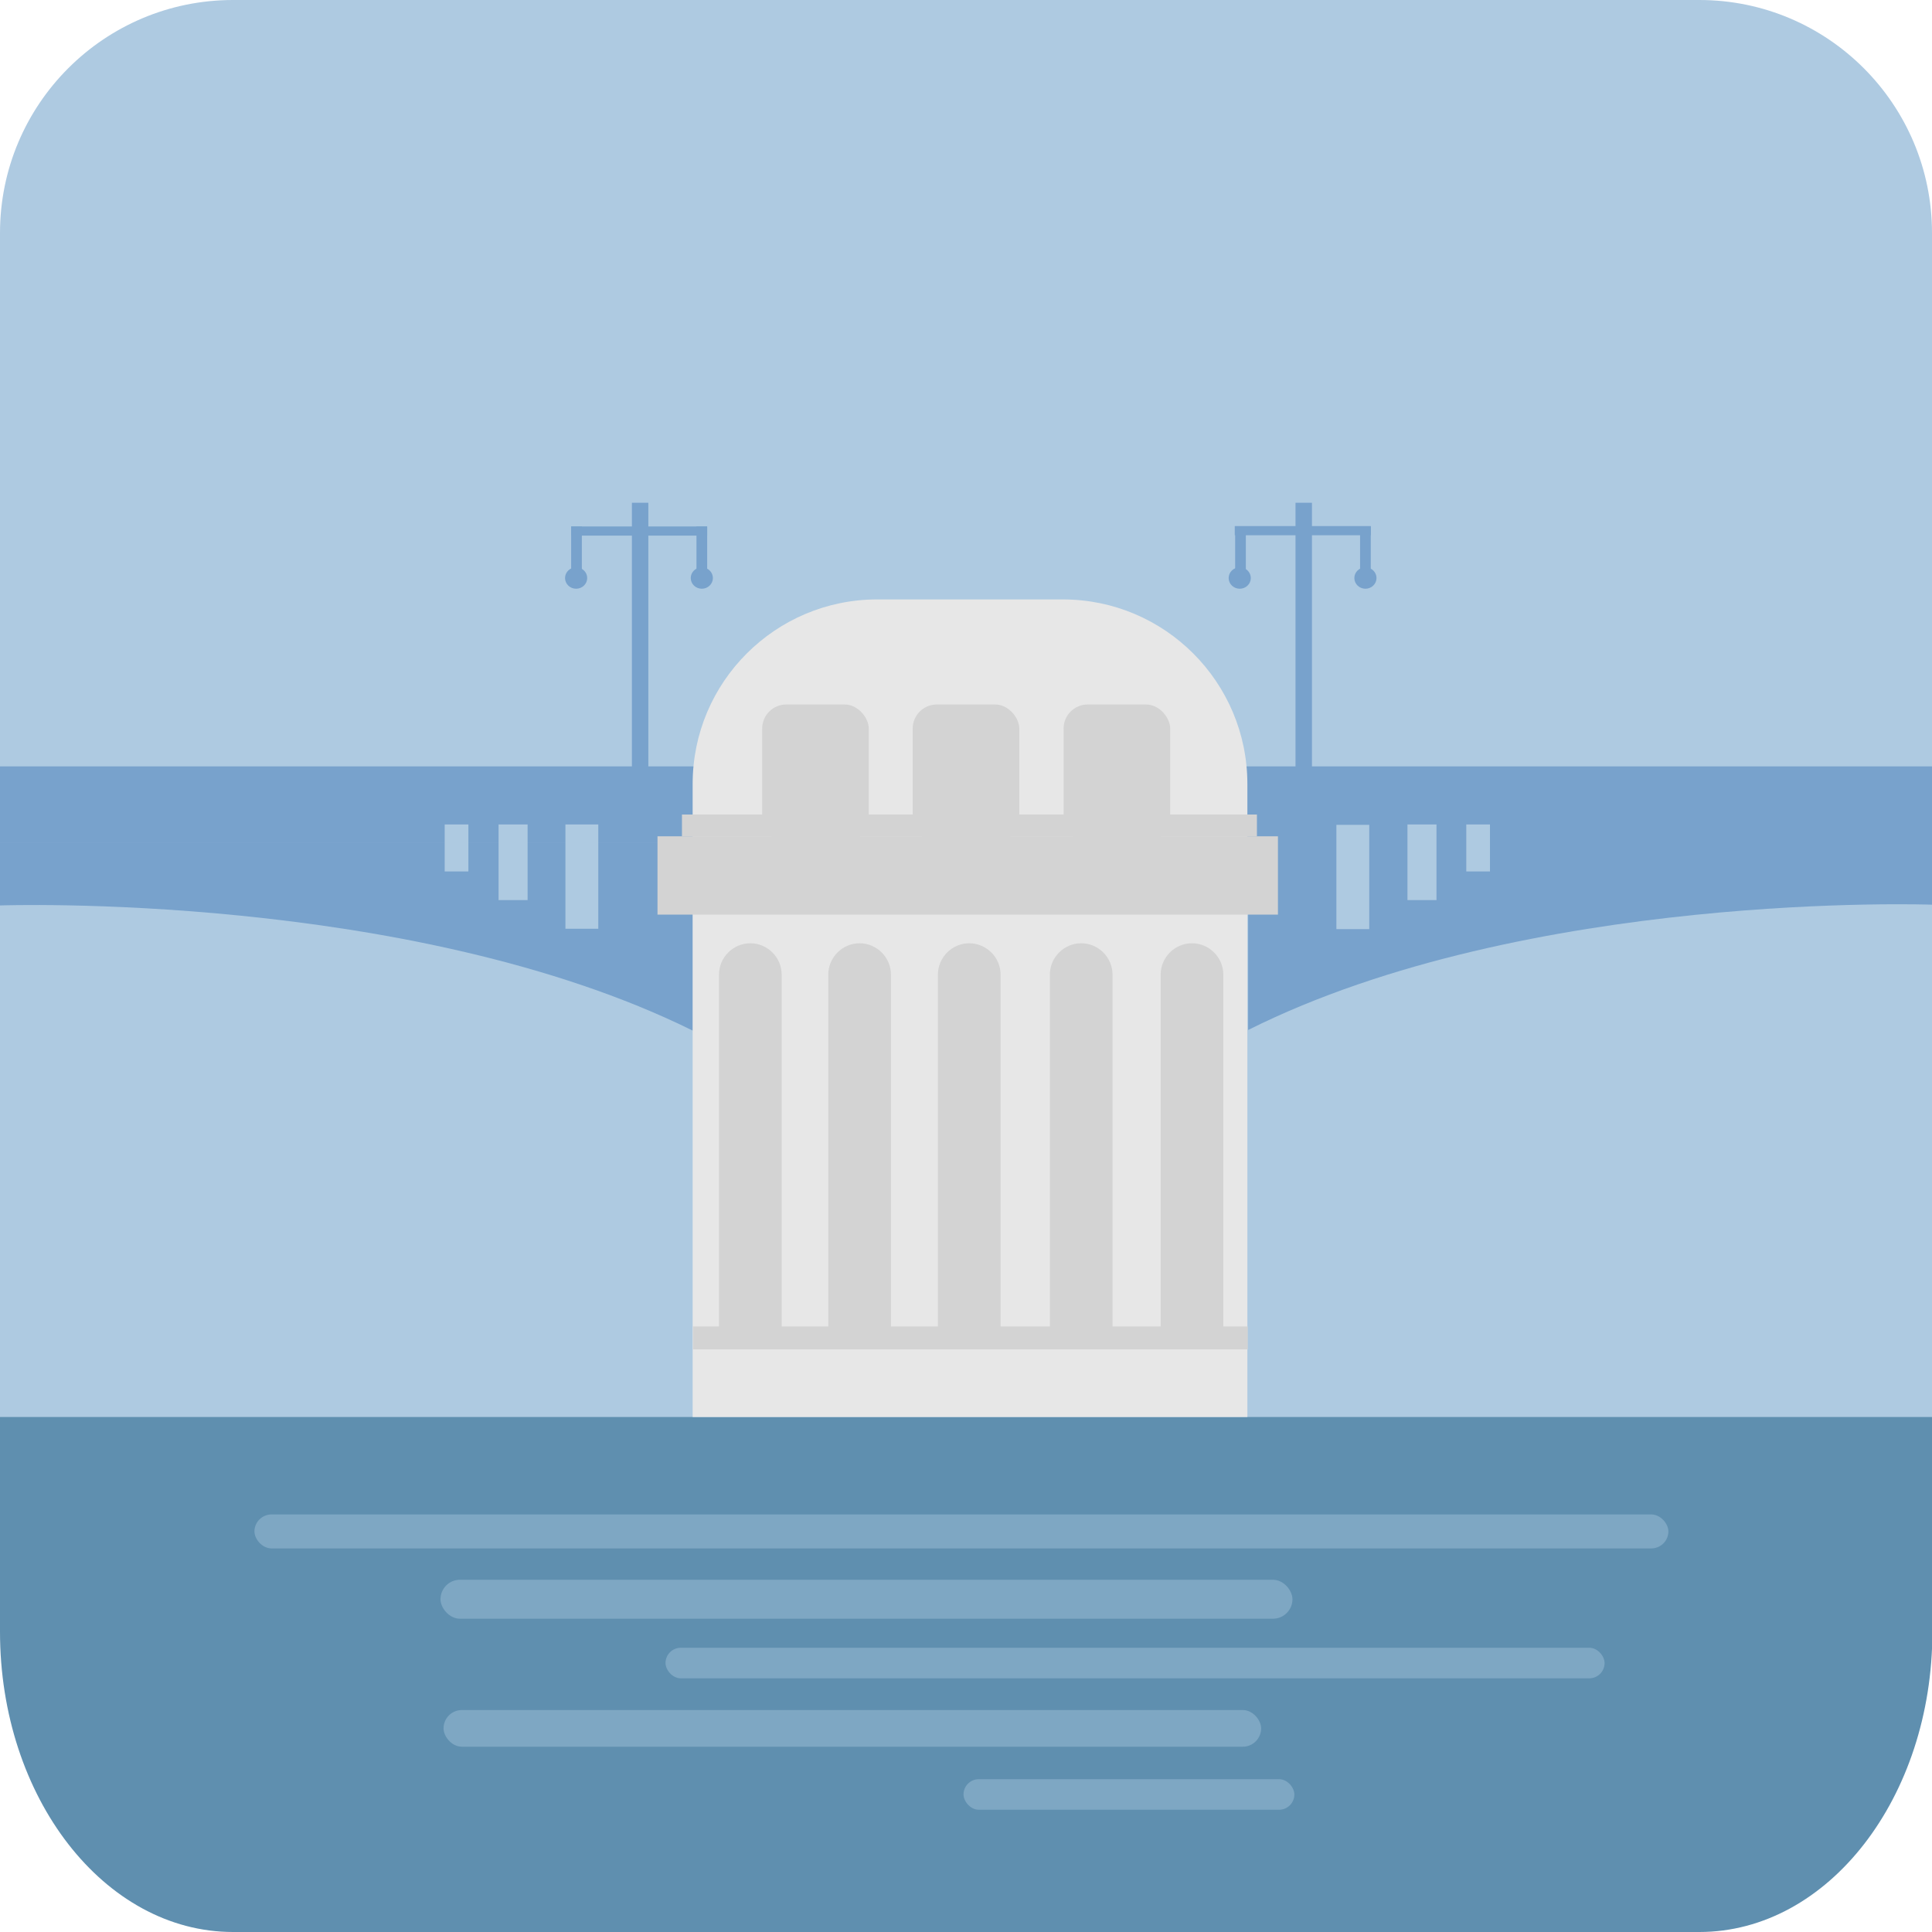 <?xml version="1.0" encoding="UTF-8"?>
<svg id="_Слой_1" data-name="Слой 1" xmlns="http://www.w3.org/2000/svg" viewBox="0 0 50.57 50.57">
  <defs>
    <style>
      .cls-1 {
        fill: #78a2cc;
      }

      .cls-2 {
        fill: #e7e7e7;
      }

      .cls-3 {
        opacity: .4;
      }

      .cls-3, .cls-4 {
        fill: #aecae1;
      }

      .cls-5 {
        fill: #d3d3d3;
      }

      .cls-6 {
        fill: #5f8faf;
      }
    </style>
  </defs>
  <g>
    <path class="cls-4" d="M50.57,6.1C50.57,2.73,47.84,0,44.48,0H6.1C2.73,0,0,2.73,0,6.1V40.12H50.57V6.1Z"/>
    <path class="cls-6" d="M6.1,50.57H44.48c3.37,0,6.1-3.52,6.1-7.86v-5.62H0v5.62C0,47.05,2.73,50.57,6.1,50.57Z"/>
    <rect class="cls-3" x="6.65" y="39.64" width="37.01" height=".89" rx=".45" ry=".45" transform="translate(50.32 80.17) rotate(-180)"/>
    <rect class="cls-3" x="11.53" y="41.35" width="22.3" height="1.02" rx=".51" ry=".51"/>
    <rect class="cls-3" x="17.42" y="43.13" width="24.58" height=".8" rx=".4" ry=".4"/>
    <rect class="cls-3" x="11.61" y="44.76" width="21.4" height=".96" rx=".48" ry=".48"/>
    <rect class="cls-3" x="25.22" y="46.57" width="8.66" height=".8" rx=".4" ry=".4"/>
  </g>
  <rect class="cls-1" x="0" y="20.06" width="50.57" height="1.99"/>
  <path class="cls-1" d="M18.14,26.98C10.74,23.32,0,23.7,0,23.7v-1.65H18.14v4.93Z"/>
  <path class="cls-1" d="M32.67,26.96c7.31-3.66,17.9-3.28,17.9-3.28v-1.65h-17.9v4.93Z"/>
  <path class="cls-2" d="M22.97,15.69h4.85c2.67,0,4.83,2.17,4.83,4.83v16.57h-14.52V20.52c0-2.67,2.17-4.83,4.83-4.83Z"/>
  <path class="cls-5" d="M19.64,24.69h0c.45,0,.82,.37,.82,.82v9.34h-1.64v-9.34c0-.45,.37-.82,.82-.82Z"/>
  <path class="cls-5" d="M22.5,24.69h0c.45,0,.82,.37,.82,.82v9.34h-1.64v-9.34c0-.45,.37-.82,.82-.82Z"/>
  <path class="cls-5" d="M25.37,24.69h0c.45,0,.82,.37,.82,.82v9.34h-1.64v-9.34c0-.45,.37-.82,.82-.82Z"/>
  <path class="cls-5" d="M28.3,24.69h0c.45,0,.82,.37,.82,.82v9.34h-1.64v-9.34c0-.45,.37-.82,.82-.82Z"/>
  <path class="cls-5" d="M31.2,24.69h0c.45,0,.82,.37,.82,.82v9.34h-1.64v-9.34c0-.45,.37-.82,.82-.82Z"/>
  <rect class="cls-5" x="18.14" y="34.72" width="14.52" height=".6"/>
  <rect class="cls-5" x="17.21" y="21.89" width="16.24" height="2.05"/>
  <rect class="cls-5" x="17.85" y="21.32" width="15.05" height=".57"/>
  <rect class="cls-5" x="19.95" y="18.44" width="2.79" height="3.61" rx=".63" ry=".63"/>
  <rect class="cls-5" x="23.89" y="18.44" width="2.79" height="3.61" rx=".63" ry=".63"/>
  <rect class="cls-5" x="27.84" y="18.44" width="2.79" height="3.61" rx=".63" ry=".63"/>
  <rect class="cls-4" x="14.8" y="21.58" width=".86" height="2.73"/>
  <rect class="cls-4" x="13.05" y="21.58" width=".76" height="1.98"/>
  <rect class="cls-4" x="11.64" y="21.58" width=".62" height="1.23"/>
  <rect class="cls-4" x="34.98" y="21.58" width=".86" height="2.73" transform="translate(70.82 45.9) rotate(180)"/>
  <rect class="cls-4" x="36.83" y="21.58" width=".76" height="1.98" transform="translate(74.43 45.14) rotate(180)"/>
  <rect class="cls-4" x="38.38" y="21.58" width=".62" height="1.23" transform="translate(77.38 44.39) rotate(180)"/>
  <g>
    <rect class="cls-1" x="16.54" y="13.16" width=".43" height="7.08"/>
    <rect class="cls-1" x="14.95" y="13.78" width=".28" height="1.27"/>
    <rect class="cls-1" x="16.61" y="12.12" width=".24" height="3.56" transform="translate(30.63 -2.83) rotate(90)"/>
    <rect class="cls-1" x="18.23" y="13.78" width=".28" height="1.27"/>
    <ellipse class="cls-1" cx="15.08" cy="15.13" rx=".29" ry=".28"/>
    <ellipse class="cls-1" cx="18.37" cy="15.13" rx=".29" ry=".28"/>
  </g>
  <g>
    <rect class="cls-1" x="33.91" y="13.16" width=".43" height="7.08"/>
    <rect class="cls-1" x="32.33" y="13.78" width=".28" height="1.27"/>
    <rect class="cls-1" x="33.98" y="12.12" width=".24" height="3.56" transform="translate(48 -20.21) rotate(90)"/>
    <rect class="cls-1" x="35.6" y="13.78" width=".28" height="1.27"/>
    <ellipse class="cls-1" cx="32.45" cy="15.13" rx=".29" ry=".28"/>
    <ellipse class="cls-1" cx="35.74" cy="15.13" rx=".29" ry=".28"/>
  </g>
</svg>